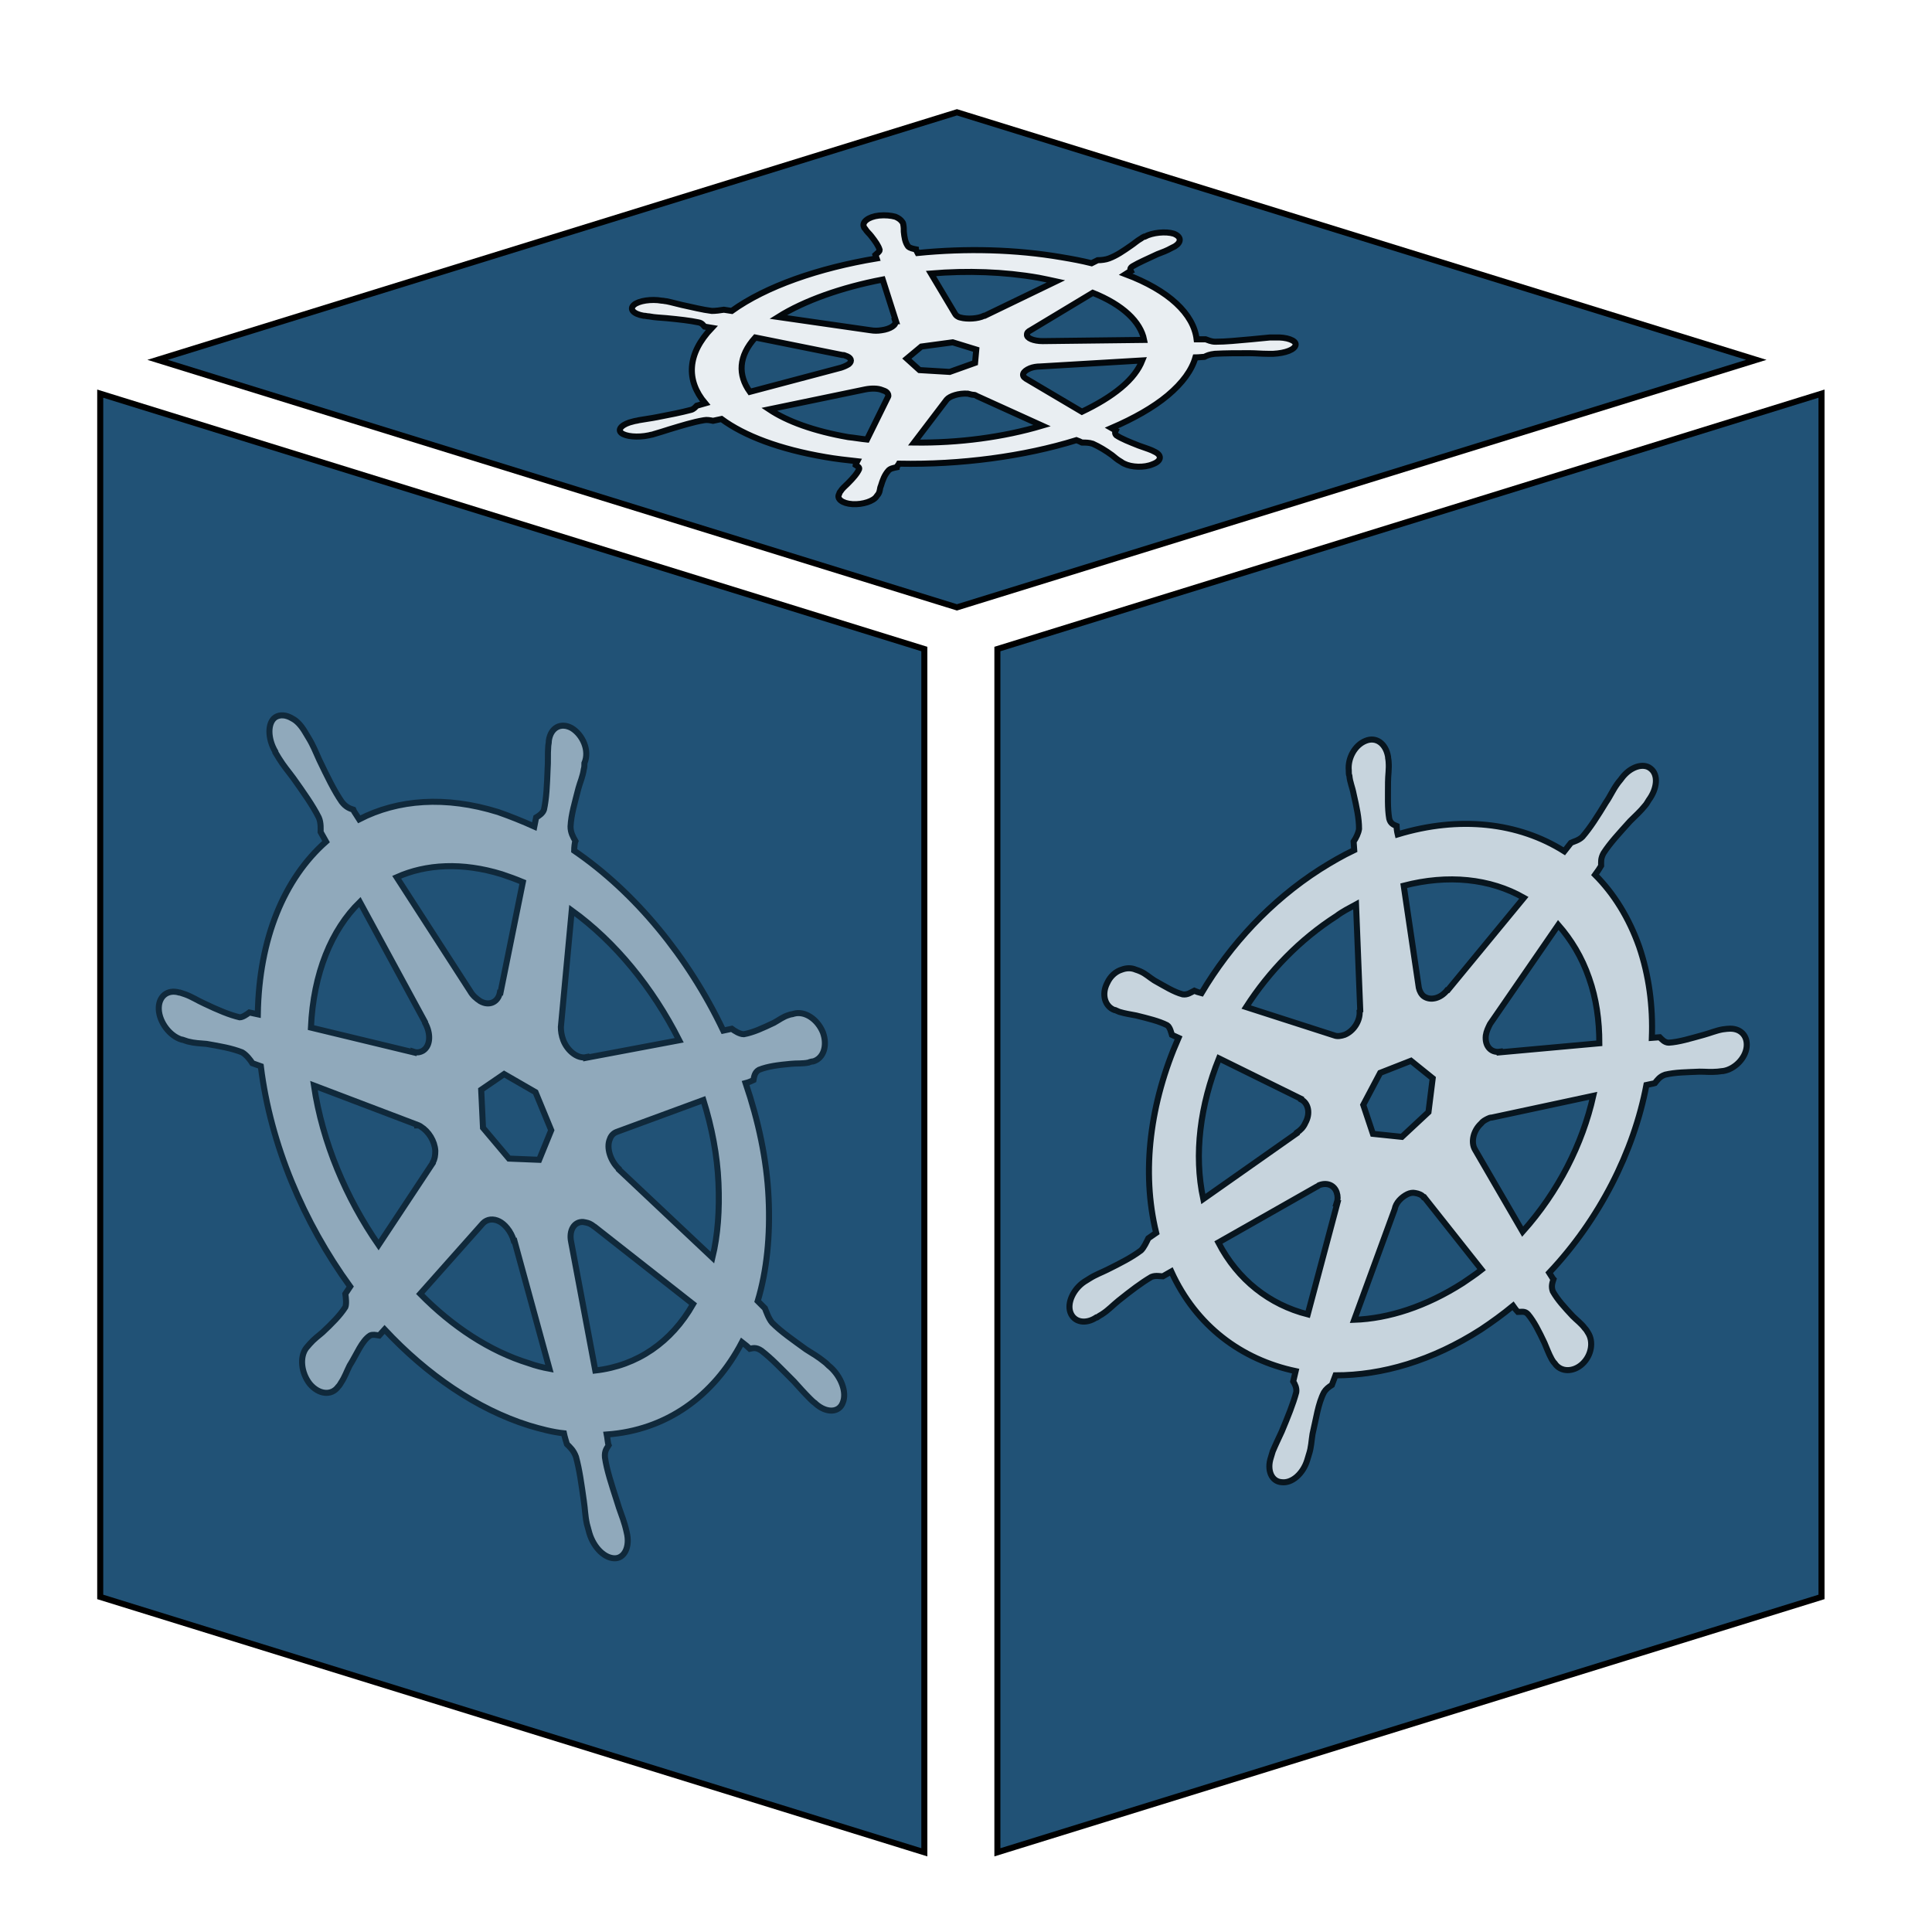<svg width="320" height="320" xmlns="http://www.w3.org/2000/svg">
 <style type="text/css">.st0{fill:#FFE57F;}
	.st1{fill:#A7E0F8;}
	.st2{fill:#EAF7FD;}
	.st3{fill:#FDFEFE;}
	.st4{fill:#FFFFFF;}
	.st5{fill:#FFE1F1;}
	.st6{fill:#6B6851;}
	.st7{fill:#776F00;}
	.st8{fill:#0F6FFF;}
	.st9{fill:url(#Path_6_);}
	.st10{filter:url(#Adobe_OpacityMaskFilter);}
	.st11{fill-rule:evenodd;clip-rule:evenodd;fill:#FFFFFF;}
	.st12{mask:url(#mask-11_1_);fill:url(#SVGID_3_);stroke:#000000;stroke-width:0.553;stroke-linecap:round;stroke-linejoin:round;}
	.st13{filter:url(#Adobe_OpacityMaskFilter_1_);}
	.st14{mask:url(#mask-13_1_);fill:url(#SVGID_4_);stroke:#000000;stroke-width:0.553;stroke-linecap:round;stroke-linejoin:round;}
	.st15{filter:url(#Adobe_OpacityMaskFilter_2_);}
	.st16{mask:url(#mask-15_1_);fill:url(#SVGID_5_);stroke:#000000;stroke-width:0.553;stroke-linecap:round;stroke-linejoin:round;}
	.st17{fill:#3D322E;}
	.st18{fill:#FFCFB8;}
	.st19{fill:#8A2C00;}
	.st20{fill:#BDAFAD;}
	.st21{fill:#CE83B6;}
	.st22{fill:#CE83F6;}
	.st23{fill:#E6E1E0;}
	.st24{fill:#BDB9AD;}
	.st25{fill:#8583F6;}
	.st26{fill:#BD97AD;}
	.st27{fill:#E0B80E;}
	.st28{fill:#A5FFAF;}
	.st29{fill:#FFD925;}
	.st30{fill:#FFFC43;}
	.st31{fill:#9FDDC8;}
	.st32{fill:#215276;}
	.st33{opacity:0.5;fill:#E0B80E;}
	.st34{fill:#FFF8F4;}
	.st35{fill:none;stroke:#FFB71C;stroke-width:2;stroke-miterlimit:10;}
	.st36{fill:#FFB71C;}
	.st37{fill:#FFB7B6;}
	.st38{fill:#F4CC22;}
	.st39{fill:none;stroke:#FFE57F;stroke-miterlimit:10;}
	.st40{fill:none;stroke:#FFE57F;stroke-width:4;stroke-miterlimit:10;}
	.st41{fill-rule:evenodd;clip-rule:evenodd;fill:#804998;}
	.st42{opacity:0.2;}
	.st43{filter:url(#Adobe_OpacityMaskFilter_3_);}
	.st44{mask:url(#mask-11_2_);fill:#215276;}
	.st45{filter:url(#Adobe_OpacityMaskFilter_4_);}
	.st46{mask:url(#mask-13_2_);fill:#215276;}
	.st47{filter:url(#Adobe_OpacityMaskFilter_5_);}
	.st48{mask:url(#mask-15_2_);fill:#215276;}
	.st49{fill:#2884B2;}
	.st50{fill:#7FBAA5;}
	.st51{fill:#B9EFDB;}
	.st52{fill:#FFB397;}
	.st53{fill:#FF8C89;}
	.st54{fill-rule:evenodd;clip-rule:evenodd;fill:#2884B2;}
	.st55{fill-rule:evenodd;clip-rule:evenodd;fill:#215276;}
	.st56{fill-rule:evenodd;clip-rule:evenodd;fill:#3D322E;}
	.st57{fill:none;stroke:#3D322E;stroke-linecap:round;stroke-linejoin:round;stroke-miterlimit:10;}
	.st58{fill:none;stroke:#3D322E;stroke-miterlimit:10;}
	.st59{fill:none;stroke:#3D322E;stroke-width:3;stroke-linecap:round;stroke-linejoin:round;stroke-miterlimit:10;}
	.st60{fill:none;stroke:#FFE57F;stroke-linecap:round;stroke-miterlimit:10;}
	.st61{fill:none;stroke:#FFFFFF;stroke-linecap:round;stroke-miterlimit:10;}
	.st62{filter:url(#Adobe_OpacityMaskFilter_6_);}
	.st63{mask:url(#mask-11_4_);fill:#215276;}
	.st64{filter:url(#Adobe_OpacityMaskFilter_7_);}
	.st65{mask:url(#mask-13_4_);fill:#215276;}
	.st66{filter:url(#Adobe_OpacityMaskFilter_8_);}
	.st67{mask:url(#mask-15_4_);fill:#215276;}
	.st68{fill:#EFB7A8;}
	.st69{filter:url(#Adobe_OpacityMaskFilter_9_);}
	.st70{mask:url(#mask-11_3_);fill:#3D322E;}
	.st71{filter:url(#Adobe_OpacityMaskFilter_10_);}
	.st72{mask:url(#mask-13_3_);fill:#3D322E;}
	.st73{filter:url(#Adobe_OpacityMaskFilter_11_);}
	.st74{mask:url(#mask-15_3_);fill:#3D322E;}
	.st75{fill-rule:evenodd;clip-rule:evenodd;fill:#6B6851;}
	.st76{opacity:0.5;fill:#FFD925;}
	.st77{fill:none;stroke:#FFD925;stroke-miterlimit:10;}
	.st78{fill:none;stroke:#E0B80E;stroke-miterlimit:10;}
	.st79{fill:none;stroke:#3D322E;stroke-width:3;stroke-miterlimit:10;}
	.st80{fill:none;stroke:#FFB397;stroke-miterlimit:10;}
	.st81{fill:none;stroke:#EFB7A8;stroke-miterlimit:10;stroke-dasharray:6;}
	.st82{fill:none;stroke:#2884B2;stroke-miterlimit:10;}
	.st83{fill:none;stroke:#2884B2;stroke-miterlimit:10;stroke-dasharray:6.159,6.159;}
	.st84{fill:none;stroke:#FFFFFF;stroke-miterlimit:10;stroke-dasharray:5.989,5.989;}
	.st85{fill:none;stroke:#FFFFFF;stroke-width:3;stroke-linecap:round;stroke-linejoin:round;stroke-miterlimit:10;}
	.st86{fill:none;stroke:#FFFFFF;stroke-width:3;stroke-miterlimit:10;}
	.st87{fill:none;stroke:#FFFFFF;stroke-miterlimit:10;}
	.st88{fill:none;stroke:#FFCFB8;stroke-miterlimit:10;}
	.st89{fill:none;stroke:#E0B80E;stroke-miterlimit:10;stroke-dasharray:6;}
	.st90{fill:none;stroke:#FFE57F;stroke-miterlimit:10;stroke-dasharray:6;}
	.st91{fill:#9E9E9E;}
	.st92{fill:#A179DC;}
	.st93{fill:#280068;}
	.st94{fill:#390091;}
	.st95{fill:#CECECE;}
	.st96{fill:#0277BD;}
	.st97{fill:#FFC107;}
	.st98{fill:#B2B2B2;}
	.st99{fill:#0074BD;}
	.st100{fill:#EA2D2E;}
	.st101{fill:#007ACC;}
	.st102{opacity:0.986;fill:#CECECE;fill-opacity:0;enable-background:new    ;}
	.st103{opacity:0.986;fill:#FFFFFF;fill-opacity:0.922;enable-background:new    ;}
	.st104{fill:#8F8F8F;}
	.st105{fill:#D4B830;}
	.st106{opacity:0.986;fill:#EBEBEB;fill-opacity:0;enable-background:new    ;}
	.st107{opacity:0.986;fill:#EBEBEB;fill-opacity:0.922;enable-background:new    ;}
	.st108{fill:#FDD83C;}
	.st109{fill:none;stroke:#215276;stroke-width:4;stroke-miterlimit:10;}
	.st110{fill:none;stroke:#FFCFB8;stroke-width:9;stroke-miterlimit:10;}
	.st111{fill:#215276;stroke:#FFCFB8;stroke-width:4;stroke-miterlimit:10;}
	.st112{fill:#FFCFB8;stroke:#215276;stroke-width:4;stroke-miterlimit:10;}
	.st113{opacity:0;}
	.st114{fill:none;stroke:#215276;stroke-miterlimit:10;}
	.st115{opacity:0.69;fill:#FFFFFF;}
	.st116{opacity:0.9;fill:#FFFFFF;}
	.st117{opacity:0.8;fill:#FFFFFF;}
	.st118{opacity:0.5;}
	.st119{fill:#FFFFFF;fill-opacity:0;stroke:#000000;stroke-width:0.25;}
	.st120{opacity:0.75;}
	.st121{opacity:0.9;}</style>

 <g>
  <title>background</title>
  <rect fill="none" id="canvas_background" height="322" width="322" y="-1" x="-1"/>
 </g>
 <g>
  <title>Layer 1</title>
  <g id="Layer_1"/>
  <g id="Layer_2"/>
  <g stroke="null" id="Layer_3">
   <g stroke="null" id="svg_1">
    <g stroke="null" id="svg_2">
     <g stroke="null" id="svg_3">
      <path stroke="null" d="m429.5,253.6c9,0 16.4,-0.7 22.3,-2.1s11.7,-3.9 17.5,-7.6l0,0l0,-30.6c-5.9,3.9 -11.7,6.8 -17.6,8.6s-12.2,2.8 -19.1,2.8c-18.6,0 -27.9,-12.8 -27.9,-38.4c0,-26.4 9.3,-39.6 27.9,-39.6c4.8,0 9.7,0.7 14.5,2.2s10.1,3.3 15.7,5.6l0,0l10.5,-27.7c-12,-5.9 -25.6,-8.9 -40.8,-8.9c-20.7,0 -36.6,5.9 -47.7,17.6s-16.6,28.8 -16.6,51c0.2,44.8 20.6,67.1 61.3,67.1zm112.7,0c16.6,0 29,-6.4 37.1,-19.3l0,0l1.5,0l6.9,17l27.4,0l0,-182.3l-35.9,0l0,42c0,7.7 0.9,16.4 2.7,26.1l0,0l-1.2,0c-8.7,-12.8 -21.2,-19.2 -37.7,-19.2c-15.7,0 -28,6 -37,18s-13.4,28.7 -13.4,50.2c0,21.2 4.4,37.7 13.2,49.7s21,17.8 36.4,17.8zm12.6,-28.4c-8.3,0 -14.6,-3.2 -19.1,-9.7s-6.7,-16.1 -6.7,-29s2.2,-22.7 6.6,-29.5s10.6,-10.1 18.6,-10.1c9.8,0 16.8,3 21.2,9.1s6.5,16.2 6.5,30.2l0,0l0,3.9c-0.4,12.7 -2.7,21.8 -7,27.1s-11,8 -20.1,8zm134.5,26.1l0,-40.8l15.4,-12.3l37.7,53.1l41.2,0l-55.2,-74.2l52,-56.8l-40.3,0l-36.7,39.8l-15.5,19.9l-0.5,0l1.9,-29.8l0,-81.2l-35.7,0l0,182.3l35.7,0zm163.1,2.3c16.6,0 29.9,-4.2 39.8,-12.7s14.8,-19.7 14.8,-33.9c0,-10.5 -3,-19.4 -9.1,-26.7s-16.6,-14.1 -31.6,-20.3c12.3,-5.7 21.3,-11.9 26.8,-18.6s8.3,-14.5 8.3,-23.2c0,-12.7 -4.4,-22.7 -13.3,-30.1s-20.7,-11.1 -35.2,-11.1c-9.1,0 -17.4,1.7 -24.9,5s-13.3,8.1 -17.4,14.4s-6.2,13.4 -6.2,21.6c0,9.2 2.6,17.1 7.7,23.7s14,12.9 26.6,18.8c-13.6,5.5 -23.6,12.1 -30.1,19.8s-9.7,16.7 -9.7,27c0,15.1 4.6,26.6 13.8,34.5s22.4,11.8 39.7,11.8zm1.4,-97.8c-10.9,-4.5 -18.7,-8.5 -23.4,-11.9s-8.2,-7.2 -10.7,-11.4s-3.7,-9 -3.7,-14.5c0,-9.5 3.3,-16.9 10,-22.3s15.5,-8.1 26.5,-8.1c11.4,0 20.4,2.7 27,8.2s9.9,12.9 9.9,22.3c0,8.4 -2.8,15.5 -8.3,21.4s-14.5,11.4 -27.3,16.3zm-1.4,87.3c-13.1,0 -23.3,-3 -30.6,-8.9s-11,-14.3 -11,-25.1c0,-10.2 3,-18.6 9,-25.3s16.2,-12.9 30.6,-18.4c17.5,6.6 29.3,13 35.4,19s9.2,13.9 9.2,23.6c0,10.8 -3.9,19.3 -11.7,25.6s-18.1,9.5 -30.9,9.5zm120.7,10.5c15.9,0 28.2,-3.1 36.9,-9.2s13,-14.9 13,-26.3c0,-5.7 -1.3,-10.7 -3.9,-14.9s-6.5,-8 -11.8,-11.3s-13.6,-7.1 -25.1,-11.2c-13.8,-4.9 -23,-9.4 -27.7,-13.4s-7.1,-9.3 -7.1,-15.9c0,-6.1 3,-10.9 9.1,-14.3s14.3,-5.2 24.7,-5.2c10.7,0 22.3,2.6 34.8,7.7l0,0l4.3,-10.5c-12.3,-5.2 -25.4,-7.7 -39.1,-7.7c-14.4,0 -25.6,2.8 -33.6,8.3s-12,13.1 -12,22.6c0,6 1.3,11.1 3.9,15.3s6.5,7.9 11.7,11.2s14.1,7.3 26.8,11.9c11.9,4.2 20.4,8.5 25.6,12.9s7.8,9.8 7.8,16.2c0,7 -3.3,12.5 -9.8,16.7s-16.1,6.3 -28.7,6.3c-14.2,0 -27.7,-3.2 -40.5,-9.6l0,0l0,12.5c10.1,5.3 23.6,7.9 40.7,7.9z" class="st4" id="path-1_1_"/>
     </g>
     <g stroke="null" id="svg_4">
      <path stroke="null" id="svg_5" d="m429.5,253.6c9,0 16.4,-0.7 22.3,-2.1s11.7,-3.9 17.5,-7.6l0,0l0,-30.6c-5.9,3.9 -11.7,6.8 -17.6,8.6s-12.2,2.8 -19.1,2.8c-18.6,0 -27.9,-12.8 -27.9,-38.4c0,-26.4 9.3,-39.6 27.9,-39.6c4.8,0 9.7,0.7 14.5,2.2s10.1,3.3 15.7,5.6l0,0l10.5,-27.7c-12,-5.9 -25.6,-8.9 -40.8,-8.9c-20.7,0 -36.6,5.9 -47.7,17.6s-16.6,28.8 -16.6,51c0.2,44.8 20.6,67.1 61.3,67.1zm112.7,0c16.6,0 29,-6.4 37.1,-19.3l0,0l1.5,0l6.9,17l27.4,0l0,-182.3l-35.9,0l0,42c0,7.7 0.9,16.4 2.7,26.1l0,0l-1.2,0c-8.7,-12.8 -21.2,-19.2 -37.7,-19.2c-15.7,0 -28,6 -37,18s-13.4,28.7 -13.4,50.2c0,21.2 4.4,37.7 13.2,49.7s21,17.8 36.4,17.8zm12.6,-28.4c-8.3,0 -14.6,-3.2 -19.1,-9.7s-6.7,-16.1 -6.7,-29s2.2,-22.7 6.6,-29.5s10.6,-10.1 18.6,-10.1c9.8,0 16.8,3 21.2,9.1s6.5,16.2 6.5,30.2l0,0l0,3.9c-0.4,12.7 -2.7,21.8 -7,27.1s-11,8 -20.1,8zm134.5,26.1l0,-40.8l15.4,-12.3l37.7,53.1l41.2,0l-55.2,-74.2l52,-56.8l-40.3,0l-36.7,39.8l-15.5,19.9l-0.5,0l1.9,-29.8l0,-81.2l-35.7,0l0,182.3l35.7,0zm163.1,2.3c16.6,0 29.9,-4.2 39.8,-12.7s14.8,-19.7 14.8,-33.9c0,-10.5 -3,-19.4 -9.1,-26.7s-16.6,-14.1 -31.6,-20.3c12.3,-5.7 21.3,-11.9 26.8,-18.6s8.3,-14.5 8.3,-23.2c0,-12.7 -4.4,-22.7 -13.3,-30.1s-20.7,-11.1 -35.2,-11.1c-9.1,0 -17.4,1.7 -24.9,5s-13.3,8.1 -17.4,14.4s-6.2,13.4 -6.2,21.6c0,9.2 2.6,17.1 7.7,23.7s14,12.9 26.6,18.8c-13.6,5.5 -23.6,12.1 -30.1,19.8s-9.7,16.7 -9.7,27c0,15.1 4.6,26.6 13.8,34.5s22.4,11.8 39.7,11.8zm1.4,-97.8c-10.9,-4.5 -18.7,-8.5 -23.4,-11.9s-8.2,-7.2 -10.7,-11.4s-3.7,-9 -3.7,-14.5c0,-9.5 3.3,-16.9 10,-22.3s15.5,-8.1 26.5,-8.1c11.4,0 20.4,2.7 27,8.2s9.9,12.9 9.9,22.3c0,8.4 -2.8,15.5 -8.3,21.4s-14.5,11.4 -27.3,16.3zm-1.4,87.3c-13.1,0 -23.3,-3 -30.6,-8.9s-11,-14.3 -11,-25.1c0,-10.2 3,-18.6 9,-25.3s16.2,-12.9 30.6,-18.4c17.5,6.6 29.3,13 35.4,19s9.2,13.9 9.2,23.6c0,10.8 -3.9,19.3 -11.7,25.6s-18.1,9.5 -30.9,9.5zm120.7,10.5c15.9,0 28.2,-3.1 36.9,-9.2s13,-14.9 13,-26.3c0,-5.7 -1.3,-10.7 -3.9,-14.9s-6.5,-8 -11.8,-11.3s-13.6,-7.1 -25.1,-11.2c-13.8,-4.9 -23,-9.4 -27.7,-13.4s-7.1,-9.3 -7.1,-15.9c0,-6.1 3,-10.9 9.1,-14.3s14.3,-5.2 24.7,-5.2c10.7,0 22.3,2.6 34.8,7.7l0,0l4.3,-10.5c-12.3,-5.2 -25.4,-7.7 -39.1,-7.7c-14.4,0 -25.6,2.8 -33.6,8.3s-12,13.1 -12,22.6c0,6 1.3,11.1 3.9,15.3s6.5,7.9 11.7,11.2s14.1,7.3 26.8,11.9c11.9,4.2 20.4,8.5 25.6,12.9s7.8,9.8 7.8,16.2c0,7 -3.3,12.5 -9.8,16.7s-16.1,6.3 -28.7,6.3c-14.2,0 -27.7,-3.2 -40.5,-9.6l0,0l0,12.5c10.1,5.3 23.6,7.9 40.7,7.9z"/>
     </g>
    </g>
    <polygon stroke="null" id="svg_6" points="153.1,306.8 153.1,107.5 16.6,65.2 16.6,264.5 " class="st32"/>
    <polygon stroke="null" id="svg_7" points="165.2,306.8 301.7,264.5 301.7,65.2 165.2,107.5 " class="st32"/>
    <polygon stroke="null" id="svg_8" points="290.9,59.6 158.5,18.6 26.1,59.6 158.5,100.6 " class="st32"/>
    <g stroke="null" class="st118" id="path3059">
     <path stroke="null" d="m94.7,120.6c-1.8,-1 -3.5,-0.1 -3.8,2.1c0,0 0,0.1 0,0.1c0,0.3 -0.1,0.6 -0.1,0.9c-0.1,1.3 0,2.4 -0.1,3.7c-0.1,2.7 -0.2,4.9 -0.6,6.7c-0.2,0.6 -0.8,1 -1.3,1.3l-0.3,1.5c-2,-0.9 -4,-1.7 -6,-2.4c-8.7,-2.7 -16.6,-2.1 -23,1.2c-0.3,-0.5 -0.9,-1.3 -1,-1.6c-0.6,-0.2 -1.2,-0.4 -1.9,-1.3c-1.3,-1.9 -2.4,-4.2 -3.7,-6.9c-0.6,-1.3 -1,-2.4 -1.8,-3.7c-0.2,-0.3 -0.4,-0.7 -0.6,-1c-0.6,-1 -1.3,-1.8 -2.1,-2.2c-1,-0.6 -2,-0.7 -2.8,-0.2c-1.3,0.9 -1.3,3.5 0,5.7c0,0 0,0 0,0.1c0.2,0.3 0.4,0.7 0.6,1c0.8,1.3 1.6,2.2 2.4,3.3c1.7,2.4 3.2,4.5 4.2,6.5c0.4,0.9 0.3,2 0.3,2.4l0.9,1.6c-6.9,6.1 -11.1,16 -11.3,28.6l-1.4,-0.3c-0.4,0.3 -1.1,0.8 -1.6,0.8c-1.7,-0.4 -3.6,-1.2 -5.9,-2.3c-1.1,-0.5 -2,-1.1 -3.1,-1.5c-0.3,-0.1 -0.6,-0.2 -0.9,-0.3c0,0 0,0 0,0c0,0 0,0 -0.1,0c-2,-0.6 -3.5,0.7 -3.4,2.8c0.1,2.1 1.8,4.4 3.8,5c0,0 0,0 0,0c0,0 0,0 0.1,0c0.3,0.1 0.6,0.2 0.9,0.3c1.2,0.3 2,0.3 3.1,0.4c2.3,0.4 4.1,0.7 5.9,1.4c0.7,0.4 1.4,1.3 1.7,1.8l1.4,0.5c1.6,13 7.1,25.9 14.8,36.5l-0.8,1.2c0.1,0.7 0.2,1.7 0,2.2c-0.9,1.4 -2.2,2.7 -3.8,4.2c-0.7,0.6 -1.4,1.1 -2.1,1.9c-0.2,0.2 -0.4,0.5 -0.6,0.7c-1.1,1.5 -0.8,4.1 0.6,5.9c1.5,1.8 3.6,2 4.7,0.5c0,0 0,0 0,0c0,0 0,0 0,0c0.2,-0.2 0.4,-0.5 0.5,-0.7c0.6,-0.9 0.9,-1.8 1.4,-2.8c1.2,-1.9 2,-4.1 3.4,-5c0.4,-0.2 0.9,-0.1 1.5,0l0.9,-1c7,7.5 15.3,13.2 23.9,15.9c2,0.6 3.9,1.1 5.8,1.3c0.1,0.5 0.4,1.5 0.5,1.8c0.5,0.5 1.1,1 1.5,2.1c0.6,2.2 0.9,4.5 1.3,7.3c0.2,1.3 0.2,2.4 0.5,3.8c0.1,0.3 0.2,0.8 0.3,1.1c0.6,2.5 2.4,4.5 4.2,4.6c1.7,0.1 2.7,-1.9 2.1,-4.3c-0.1,-0.4 -0.2,-0.9 -0.3,-1.2c-0.4,-1.4 -0.9,-2.5 -1.3,-3.9c-0.9,-2.8 -1.7,-5.2 -2,-7.3c-0.1,-1.1 0.3,-1.5 0.6,-2c-0.1,-0.2 -0.2,-1.3 -0.3,-1.8c9.8,-0.7 17.7,-6.3 22.4,-15.3c0.4,0.3 1.1,0.9 1.3,1.1c0.5,-0.1 1,-0.3 1.9,0.3c1.7,1.3 3.3,3 5.4,5.1c0.9,1 1.7,1.9 2.7,2.9c0.2,0.2 0.5,0.5 0.8,0.7c0,0 0,0 0.1,0.1c0,0 0,0 0,0c1.8,1.6 3.9,1.5 4.5,-0.2c0.7,-1.7 -0.3,-4.3 -2.1,-5.9c-0.3,-0.2 -0.6,-0.6 -0.9,-0.8c-1.1,-0.9 -2,-1.4 -3.1,-2.1c-2.2,-1.6 -4.1,-2.9 -5.6,-4.4c-0.6,-0.7 -1,-1.9 -1.2,-2.4l-1.2,-1.2c1.5,-5 2.1,-10.8 1.8,-17.1c-0.3,-6.4 -1.7,-12.8 -3.8,-19c0.4,-0.1 1.1,-0.4 1.3,-0.5c0.1,-0.6 0.2,-1.3 0.9,-1.7c1.5,-0.6 3.2,-0.8 5.3,-1c1,-0.1 1.9,0 2.9,-0.2c0.2,-0.1 0.6,-0.2 0.8,-0.2c1.7,-0.5 2.4,-2.6 1.6,-4.8c-0.9,-2.2 -3,-3.6 -4.8,-3.1c-0.2,0.1 -0.6,0.1 -0.8,0.2c-1,0.3 -1.6,0.8 -2.5,1.3c-1.9,0.9 -3.4,1.6 -5,1.9c-0.7,0 -1.6,-0.6 -2,-0.9l-1.4,0.3c-5.8,-12.2 -14.6,-22.9 -24.7,-29.8c0,-0.5 0.1,-1.4 0.2,-1.6c-0.4,-0.7 -0.8,-1.4 -0.8,-2.4c0.1,-2 0.7,-3.9 1.3,-6.3c0.3,-1.1 0.7,-1.9 0.9,-3.2c0.1,-0.3 0.1,-0.7 0.1,-1c0.9,-2.1 -0.3,-4.7 -2.1,-5.8zm-8.1,25.5l-3.7,18.3l-0.1,0c-0.3,1.6 -1.8,2.3 -3.3,1.4c-0.6,-0.4 -1.2,-0.9 -1.6,-1.6l0,0l-12.2,-18.9c4.9,-2.2 10.9,-2.5 17.4,-0.5c1.2,0.4 2.3,0.8 3.5,1.3zm8.1,4.7c7.2,5.2 13.4,12.8 17.8,21.5l-15.4,2.9l0,-0.1c-1.4,0.3 -3.1,-1 -3.8,-2.8c-0.3,-0.8 -0.4,-1.5 -0.4,-2.2l0,0l1.8,-19.3zm-35.1,-1.4l10.8,19.9l0,0.1c1,1.8 0.9,3.8 -0.3,4.6c-0.5,0.3 -1,0.4 -1.6,0.2l0,0.1l-17,-4.1c0.4,-9 3.4,-16.2 8.1,-20.8zm56.9,32.8c1.4,4.5 2.3,9.1 2.5,13.7c0.2,4.5 -0.1,8.7 -1,12.4l-15.5,-14.6l0,-0.1c-1.4,-1.3 -2.1,-3.5 -1.5,-4.9c0.2,-0.6 0.6,-1 1.1,-1.2l0,0l14.4,-5.3zm-33,-4.3l5.2,3l2.6,6.3l-2,4.9l-5,-0.2l-4.3,-5.1l-0.3,-6.3l3.8,-2.6zm14.4,24.9c0.2,0.1 0.4,0.3 0.6,0.4l0,0l16.3,12.8c-3.6,6.3 -9.2,10.2 -16.2,11l-4,-21.3l0,0c-0.4,-1.9 0.5,-3.4 2,-3.3c0.6,0.1 1,0.2 1.3,0.4zm-28.2,-16.2c1.3,0.8 2.3,2.4 2.4,4c0,0.8 -0.1,1.4 -0.4,1.9l0,0.1l-9,13.6c-5.4,-7.8 -9.3,-17 -10.7,-26.4l17.1,6.5l0,0.1c0.3,0 0.5,0.1 0.6,0.2zm13,15.7c0.4,0.2 0.9,0.6 1.3,1.1c0.5,0.6 0.9,1.4 1.1,2.1l0.1,0l5.8,21.2c-1.1,-0.2 -2.3,-0.5 -3.4,-0.9c-6.5,-2 -12.7,-6.1 -18,-11.5l10.4,-11.7l0,0c0.7,-0.7 1.7,-0.8 2.7,-0.3z" class="st4" id="Shape_9_"/>
     <path stroke="null" id="svg_9" d="m94.7,120.6c-1.8,-1 -3.5,-0.1 -3.8,2.1c0,0 0,0.1 0,0.1c0,0.3 -0.1,0.6 -0.1,0.9c-0.1,1.3 0,2.4 -0.1,3.7c-0.1,2.7 -0.2,4.9 -0.6,6.7c-0.2,0.6 -0.8,1 -1.3,1.3l-0.3,1.5c-2,-0.9 -4,-1.7 -6,-2.4c-8.7,-2.7 -16.6,-2.1 -23,1.2c-0.3,-0.5 -0.9,-1.3 -1,-1.6c-0.6,-0.2 -1.2,-0.4 -1.9,-1.3c-1.3,-1.9 -2.4,-4.2 -3.7,-6.9c-0.6,-1.3 -1,-2.4 -1.8,-3.7c-0.2,-0.3 -0.4,-0.7 -0.6,-1c-0.6,-1 -1.3,-1.8 -2.1,-2.2c-1,-0.6 -2,-0.7 -2.8,-0.2c-1.3,0.9 -1.3,3.5 0,5.7c0,0 0,0 0,0.1c0.2,0.3 0.4,0.7 0.6,1c0.8,1.3 1.6,2.2 2.4,3.3c1.7,2.4 3.2,4.5 4.2,6.5c0.4,0.9 0.3,2 0.3,2.4l0.9,1.6c-6.9,6.1 -11.1,16 -11.3,28.6l-1.4,-0.3c-0.4,0.3 -1.1,0.8 -1.6,0.8c-1.7,-0.4 -3.6,-1.2 -5.9,-2.3c-1.1,-0.5 -2,-1.1 -3.1,-1.5c-0.3,-0.1 -0.6,-0.2 -0.9,-0.3c0,0 0,0 0,0c0,0 0,0 -0.1,0c-2,-0.6 -3.5,0.7 -3.4,2.8c0.1,2.1 1.8,4.4 3.8,5c0,0 0,0 0,0c0,0 0,0 0.1,0c0.3,0.1 0.6,0.2 0.9,0.3c1.2,0.3 2,0.3 3.1,0.4c2.3,0.4 4.1,0.7 5.9,1.4c0.7,0.4 1.4,1.3 1.7,1.8l1.4,0.5c1.6,13 7.1,25.9 14.8,36.5l-0.8,1.2c0.1,0.7 0.2,1.7 0,2.2c-0.9,1.4 -2.2,2.7 -3.8,4.2c-0.7,0.6 -1.4,1.1 -2.1,1.9c-0.2,0.2 -0.4,0.5 -0.6,0.7c-1.1,1.5 -0.8,4.1 0.6,5.9c1.5,1.8 3.6,2 4.7,0.5c0,0 0,0 0,0c0,0 0,0 0,0c0.2,-0.2 0.4,-0.5 0.5,-0.7c0.6,-0.9 0.9,-1.8 1.4,-2.8c1.2,-1.9 2,-4.1 3.4,-5c0.4,-0.2 0.9,-0.1 1.5,0l0.9,-1c7,7.5 15.3,13.2 23.9,15.9c2,0.6 3.9,1.1 5.8,1.3c0.1,0.5 0.4,1.5 0.5,1.8c0.5,0.5 1.1,1 1.5,2.1c0.6,2.2 0.9,4.5 1.3,7.3c0.2,1.3 0.2,2.4 0.5,3.8c0.1,0.3 0.2,0.8 0.3,1.1c0.6,2.5 2.4,4.5 4.2,4.6c1.7,0.1 2.7,-1.9 2.1,-4.3c-0.1,-0.4 -0.2,-0.9 -0.3,-1.2c-0.4,-1.4 -0.9,-2.5 -1.3,-3.9c-0.9,-2.8 -1.7,-5.2 -2,-7.3c-0.1,-1.1 0.3,-1.5 0.6,-2c-0.1,-0.2 -0.2,-1.3 -0.3,-1.8c9.8,-0.7 17.7,-6.3 22.4,-15.3c0.4,0.3 1.1,0.9 1.3,1.1c0.5,-0.1 1,-0.3 1.9,0.3c1.7,1.3 3.3,3 5.4,5.1c0.9,1 1.7,1.9 2.7,2.9c0.2,0.2 0.5,0.5 0.8,0.7c0,0 0,0 0.1,0.1c0,0 0,0 0,0c1.8,1.6 3.9,1.5 4.5,-0.2c0.7,-1.7 -0.3,-4.3 -2.1,-5.9c-0.3,-0.2 -0.6,-0.6 -0.9,-0.8c-1.1,-0.9 -2,-1.4 -3.1,-2.1c-2.2,-1.6 -4.1,-2.9 -5.6,-4.4c-0.6,-0.7 -1,-1.9 -1.2,-2.4l-1.2,-1.2c1.5,-5 2.1,-10.8 1.8,-17.1c-0.3,-6.4 -1.7,-12.8 -3.8,-19c0.4,-0.1 1.1,-0.4 1.3,-0.5c0.1,-0.6 0.2,-1.3 0.9,-1.7c1.5,-0.6 3.2,-0.8 5.3,-1c1,-0.1 1.9,0 2.9,-0.2c0.2,-0.1 0.6,-0.2 0.8,-0.2c1.7,-0.5 2.4,-2.6 1.6,-4.8c-0.9,-2.2 -3,-3.6 -4.8,-3.1c-0.2,0.1 -0.6,0.1 -0.8,0.2c-1,0.3 -1.6,0.8 -2.5,1.3c-1.9,0.9 -3.4,1.6 -5,1.9c-0.7,0 -1.6,-0.6 -2,-0.9l-1.4,0.3c-5.8,-12.2 -14.6,-22.9 -24.7,-29.8c0,-0.5 0.1,-1.4 0.2,-1.6c-0.4,-0.7 -0.8,-1.4 -0.8,-2.4c0.1,-2 0.7,-3.9 1.3,-6.3c0.3,-1.1 0.7,-1.9 0.9,-3.2c0.1,-0.3 0.1,-0.7 0.1,-1c0.9,-2.1 -0.3,-4.7 -2.1,-5.8zm-8.1,25.5l-3.7,18.3l-0.1,0c-0.3,1.6 -1.8,2.3 -3.3,1.4c-0.6,-0.4 -1.2,-0.9 -1.6,-1.6l0,0l-12.2,-18.9c4.9,-2.2 10.9,-2.5 17.4,-0.5c1.2,0.4 2.3,0.8 3.5,1.3zm8.1,4.7c7.2,5.2 13.4,12.8 17.8,21.5l-15.4,2.9l0,-0.1c-1.4,0.3 -3.1,-1 -3.8,-2.8c-0.3,-0.8 -0.4,-1.5 -0.4,-2.2l0,0l1.8,-19.3zm-35.1,-1.4l10.8,19.9l0,0.1c1,1.8 0.9,3.8 -0.3,4.6c-0.5,0.3 -1,0.4 -1.6,0.2l0,0.1l-17,-4.1c0.4,-9 3.4,-16.2 8.1,-20.8zm56.9,32.8c1.4,4.5 2.3,9.1 2.5,13.7c0.2,4.5 -0.1,8.7 -1,12.4l-15.5,-14.6l0,-0.1c-1.4,-1.3 -2.1,-3.5 -1.5,-4.9c0.2,-0.6 0.6,-1 1.1,-1.2l0,0l14.4,-5.3zm-33,-4.3l5.2,3l2.6,6.3l-2,4.9l-5,-0.2l-4.3,-5.1l-0.3,-6.3l3.8,-2.6zm14.4,24.9c0.2,0.1 0.4,0.3 0.6,0.4l0,0l16.3,12.8c-3.6,6.3 -9.2,10.2 -16.2,11l-4,-21.3l0,0c-0.4,-1.9 0.5,-3.4 2,-3.3c0.6,0.1 1,0.2 1.3,0.4zm-28.2,-16.2c1.3,0.8 2.3,2.4 2.4,4c0,0.8 -0.1,1.4 -0.4,1.9l0,0.1l-9,13.6c-5.4,-7.8 -9.3,-17 -10.7,-26.4l17.1,6.5l0,0.1c0.3,0 0.5,0.1 0.6,0.2zm13,15.7c0.4,0.2 0.9,0.6 1.3,1.1c0.5,0.6 0.9,1.4 1.1,2.1l0.1,0l5.8,21.2c-1.1,-0.2 -2.3,-0.5 -3.4,-0.9c-6.5,-2 -12.7,-6.1 -18,-11.5l10.4,-11.7l0,0c0.7,-0.7 1.7,-0.8 2.7,-0.3z" class="st119"/>
    </g>
    <g stroke="null" id="svg_10" class="st120">
     <path stroke="null" id="svg_11" d="m226.2,122.7c-1.8,0.7 -3,2.9 -2.8,4.9c0,0 0,0.1 0,0.1c0,0.3 0,0.6 0.1,0.8c0.1,1.1 0.5,1.9 0.7,3c0.5,2.2 0.9,4 0.9,5.8c-0.1,0.7 -0.5,1.5 -0.9,2.1l0.1,1.4c-1.9,0.9 -3.8,2 -5.7,3.2c-8.1,5.2 -14.8,12.4 -19.6,20.5c-0.4,-0.1 -1,-0.3 -1.2,-0.4c-0.6,0.3 -1.1,0.7 -1.9,0.6c-1.5,-0.4 -2.9,-1.3 -4.7,-2.3c-0.8,-0.5 -1.4,-1.1 -2.3,-1.5c-0.2,-0.1 -0.5,-0.2 -0.8,-0.3c-0.7,-0.3 -1.5,-0.3 -2.3,0c-1,0.3 -1.9,1.1 -2.4,2.2c-1,1.9 -0.4,3.9 1.2,4.5c0,0 0,0 0.1,0c0.2,0.1 0.5,0.2 0.7,0.3c1,0.3 1.8,0.4 2.8,0.6c2,0.5 3.7,0.9 5.1,1.6c0.5,0.3 0.7,1.3 0.8,1.6l1.1,0.5c-4.7,10.7 -6.2,22.1 -3.7,32.3l-1.3,0.9c-0.3,0.6 -0.7,1.5 -1.2,2c-1.6,1.2 -3.4,2.1 -5.6,3.2c-1,0.5 -1.9,0.8 -3,1.5c-0.2,0.1 -0.6,0.4 -0.8,0.5c0,0 0,0 0,0c0,0 0,0 0,0c-1.8,1.2 -2.9,3.5 -2.3,5.1c0.6,1.6 2.5,2 4.3,0.8c0,0 0,0 0,0c0,0 0,0 0.1,0c0.3,-0.2 0.6,-0.4 0.8,-0.5c1.1,-0.7 1.8,-1.5 2.8,-2.3c2,-1.6 3.7,-2.9 5.4,-3.9c0.7,-0.3 1.5,-0.1 1.9,-0.1l1.4,-0.8c4.1,9 11.6,14.6 20.6,16.5l-0.4,1.7c0.3,0.5 0.6,1.1 0.5,1.8c-0.5,1.9 -1.4,4.1 -2.4,6.5c-0.5,1.1 -1,2.1 -1.5,3.3c-0.1,0.3 -0.2,0.7 -0.3,1c-0.7,2.1 0.1,4 1.8,4.1c1.7,0.2 3.5,-1.4 4.2,-3.6c0,0 0,0 0,0c0,0 0,0 0,0c0.1,-0.3 0.2,-0.7 0.3,-1c0.4,-1.2 0.4,-2.2 0.6,-3.4c0.6,-2.5 0.9,-5 1.9,-6.9c0.3,-0.5 0.8,-0.9 1.3,-1.2l0.6,-1.6c7.7,0 16,-2.4 24.1,-7.6c1.8,-1.2 3.6,-2.5 5.3,-3.9c0.2,0.3 0.7,0.9 0.8,1c0.6,0 1.2,-0.2 1.7,0.4c1,1.2 1.8,2.8 2.7,4.7c0.4,0.9 0.7,1.8 1.2,2.7c0.1,0.2 0.3,0.5 0.5,0.7c1,1.5 3.1,1.5 4.6,0.1c1.5,-1.4 1.9,-3.7 0.9,-5.2c-0.1,-0.2 -0.3,-0.5 -0.5,-0.7c-0.6,-0.8 -1.3,-1.3 -2,-2c-1.4,-1.5 -2.5,-2.7 -3.3,-4.1c-0.3,-0.8 -0.1,-1.4 0.1,-2c-0.1,-0.1 -0.5,-0.8 -0.7,-1.1c8.3,-8.8 14,-20 16.1,-31.1c0.4,-0.1 1.1,-0.2 1.4,-0.3c0.4,-0.5 0.8,-1.1 1.7,-1.4c1.7,-0.4 3.5,-0.4 5.7,-0.5c1,0 1.8,0.1 3,0c0.2,0 0.6,-0.1 0.8,-0.1c0,0 0,0 0.1,0c0,0 0,0 0,0c1.9,-0.3 3.7,-2.1 3.9,-4c0.2,-1.9 -1.1,-3.2 -3.1,-3c-0.3,0 -0.7,0.1 -0.9,0.1c-1.1,0.2 -2,0.6 -3.1,0.9c-2.2,0.6 -4.1,1.2 -5.8,1.3c-0.7,0 -1.2,-0.6 -1.5,-0.9l-1.3,0.1c0.2,-5.3 -0.5,-10.4 -2.1,-15.1c-1.7,-4.8 -4.2,-8.8 -7.3,-11.9c0.3,-0.4 0.9,-1.3 1,-1.5c0,-0.6 -0.1,-1.2 0.4,-2.1c1.1,-1.7 2.6,-3.3 4.4,-5.3c0.9,-0.9 1.7,-1.6 2.5,-2.6c0.2,-0.2 0.4,-0.6 0.6,-0.9c1.4,-1.9 1.6,-4.2 0.3,-5.2c-1.2,-1 -3.4,-0.3 -4.8,1.6c-0.2,0.3 -0.5,0.6 -0.7,0.9c-0.8,1.1 -1.2,2.1 -1.9,3.1c-1.4,2.3 -2.6,4.2 -3.9,5.7c-0.6,0.6 -1.5,0.8 -1.9,1l-1.1,1.4c-7.6,-4.8 -17.4,-5.9 -27.6,-2.8c-0.1,-0.4 -0.2,-1.2 -0.2,-1.4c-0.5,-0.2 -1,-0.4 -1.2,-1.2c-0.3,-1.7 -0.2,-3.7 -0.2,-6.1c0,-1.1 0.2,-2.1 0.1,-3.3c0,-0.3 -0.1,-0.6 -0.1,-0.9c-0.4,-2.2 -2,-3.3 -3.7,-2.6zm-1.6,27.1l0.7,17.6l-0.1,0.1c0.1,1.6 -1,3.3 -2.5,3.9c-0.6,0.2 -1.2,0.3 -1.7,0.1l0,0l-14.6,-4.7c3.8,-5.9 8.9,-11.2 15,-15.1c0.9,-0.7 2.1,-1.3 3.2,-1.9zm7.9,-3.1c7.3,-1.9 14.3,-1.2 19.9,2l-12.6,15.3l-0.1,0c-1.1,1.4 -2.8,1.8 -3.9,1c-0.4,-0.3 -0.7,-0.9 -0.8,-1.4l0,0l-2.5,-16.9zm-30.6,28.6l13.6,6.7l0,0.1c1.2,0.6 1.6,2.3 0.7,3.9c-0.3,0.7 -0.8,1.2 -1.4,1.6l0,0.1l-15.5,10.9c-1.6,-7.4 -0.5,-15.6 2.6,-23.3zm56.2,-22.1c2.1,2.4 3.9,5.3 5.1,8.8c1.2,3.4 1.7,7 1.7,10.8l-16.5,1.5l0,-0.1c-1.5,0.2 -2.5,-1 -2.3,-2.7c0.1,-0.7 0.4,-1.3 0.7,-1.9l0,0l11.3,-16.4zm-29.5,24.5l5.1,-2l3.6,2.9l-0.7,5.6l-4.4,4.1l-4.8,-0.5l-1.6,-4.8l2.8,-5.3zm17.8,7.6c0.2,-0.1 0.4,-0.2 0.7,-0.2l0,0l16.8,-3.6c-1.8,8 -5.8,15.9 -11.7,22.5l-7.9,-13.6l0,0c-0.7,-1.2 -0.3,-3.1 1,-4.3c0.3,-0.4 0.7,-0.6 1.1,-0.8zm-27.9,11c1.3,-0.5 2.5,0 2.9,1.2c0.2,0.6 0.2,1.2 0,1.8l0.1,0l-4.9,18.4c-6.3,-1.6 -11.6,-5.7 -14.8,-11.9l16.2,-9.2l0,0c0.2,-0.1 0.4,-0.2 0.5,-0.3zm14.6,1.5c0.4,-0.2 0.9,-0.3 1.3,-0.2c0.6,0.1 1.1,0.3 1.4,0.7l0.1,0l9.5,12c-1,0.8 -2.1,1.5 -3.1,2.2c-6.1,3.9 -12.3,5.9 -18,6.1l6.7,-18.3l0,0c0.2,-1.1 1.1,-2 2.1,-2.5z" class="st4"/>
     <path stroke="null" id="svg_12" d="m226.2,122.7c-1.8,0.7 -3,2.9 -2.8,4.9c0,0 0,0.1 0,0.1c0,0.3 0,0.6 0.1,0.8c0.1,1.1 0.5,1.9 0.7,3c0.5,2.2 0.9,4 0.9,5.8c-0.1,0.7 -0.5,1.5 -0.9,2.1l0.1,1.4c-1.9,0.9 -3.8,2 -5.7,3.2c-8.1,5.2 -14.8,12.4 -19.6,20.5c-0.4,-0.1 -1,-0.3 -1.2,-0.4c-0.6,0.3 -1.1,0.7 -1.9,0.6c-1.5,-0.4 -2.9,-1.3 -4.7,-2.3c-0.8,-0.5 -1.4,-1.1 -2.3,-1.5c-0.2,-0.1 -0.5,-0.2 -0.8,-0.3c-0.7,-0.3 -1.5,-0.3 -2.3,0c-1,0.3 -1.9,1.1 -2.4,2.2c-1,1.9 -0.4,3.9 1.2,4.5c0,0 0,0 0.1,0c0.2,0.1 0.5,0.2 0.7,0.3c1,0.3 1.8,0.4 2.8,0.6c2,0.5 3.7,0.9 5.1,1.6c0.5,0.3 0.7,1.3 0.8,1.6l1.1,0.5c-4.7,10.7 -6.2,22.1 -3.7,32.3l-1.3,0.9c-0.3,0.6 -0.7,1.5 -1.2,2c-1.6,1.2 -3.4,2.1 -5.6,3.2c-1,0.5 -1.9,0.8 -3,1.5c-0.2,0.1 -0.6,0.4 -0.8,0.5c0,0 0,0 0,0c0,0 0,0 0,0c-1.8,1.2 -2.9,3.5 -2.3,5.1c0.6,1.6 2.5,2 4.3,0.8c0,0 0,0 0,0c0,0 0,0 0.1,0c0.3,-0.2 0.6,-0.4 0.8,-0.5c1.1,-0.7 1.8,-1.5 2.8,-2.3c2,-1.6 3.7,-2.9 5.4,-3.9c0.7,-0.3 1.5,-0.1 1.9,-0.1l1.4,-0.8c4.1,9 11.6,14.6 20.6,16.5l-0.4,1.7c0.3,0.5 0.6,1.1 0.5,1.8c-0.5,1.9 -1.4,4.1 -2.4,6.5c-0.5,1.1 -1,2.1 -1.5,3.3c-0.1,0.3 -0.2,0.7 -0.3,1c-0.7,2.1 0.1,4 1.8,4.1c1.7,0.2 3.5,-1.4 4.2,-3.6c0,0 0,0 0,0c0,0 0,0 0,0c0.1,-0.3 0.2,-0.7 0.3,-1c0.4,-1.2 0.4,-2.2 0.6,-3.4c0.6,-2.5 0.9,-5 1.9,-6.9c0.3,-0.5 0.8,-0.9 1.3,-1.2l0.6,-1.6c7.7,0 16,-2.4 24.1,-7.6c1.8,-1.2 3.6,-2.5 5.3,-3.9c0.2,0.3 0.7,0.9 0.8,1c0.6,0 1.2,-0.2 1.7,0.4c1,1.2 1.8,2.8 2.7,4.7c0.4,0.9 0.7,1.8 1.2,2.7c0.1,0.2 0.3,0.5 0.5,0.7c1,1.5 3.1,1.5 4.6,0.1c1.5,-1.4 1.9,-3.7 0.9,-5.2c-0.1,-0.2 -0.3,-0.5 -0.5,-0.7c-0.6,-0.8 -1.3,-1.3 -2,-2c-1.4,-1.5 -2.5,-2.7 -3.3,-4.1c-0.3,-0.8 -0.1,-1.4 0.1,-2c-0.1,-0.1 -0.5,-0.8 -0.7,-1.1c8.3,-8.8 14,-20 16.1,-31.1c0.4,-0.1 1.1,-0.2 1.4,-0.3c0.4,-0.5 0.8,-1.1 1.7,-1.4c1.7,-0.4 3.5,-0.4 5.7,-0.5c1,0 1.8,0.1 3,0c0.2,0 0.6,-0.1 0.8,-0.1c0,0 0,0 0.1,0c0,0 0,0 0,0c1.9,-0.3 3.7,-2.1 3.9,-4c0.2,-1.9 -1.1,-3.2 -3.1,-3c-0.3,0 -0.7,0.1 -0.9,0.1c-1.1,0.2 -2,0.6 -3.1,0.9c-2.2,0.6 -4.1,1.2 -5.8,1.3c-0.7,0 -1.2,-0.6 -1.5,-0.9l-1.3,0.1c0.2,-5.3 -0.5,-10.4 -2.1,-15.1c-1.7,-4.8 -4.2,-8.8 -7.3,-11.9c0.3,-0.4 0.9,-1.3 1,-1.5c0,-0.6 -0.1,-1.2 0.4,-2.1c1.1,-1.7 2.6,-3.3 4.4,-5.3c0.9,-0.9 1.7,-1.6 2.5,-2.6c0.2,-0.2 0.4,-0.6 0.6,-0.9c1.4,-1.9 1.6,-4.2 0.3,-5.2c-1.2,-1 -3.4,-0.3 -4.8,1.6c-0.2,0.3 -0.5,0.6 -0.7,0.9c-0.8,1.1 -1.2,2.1 -1.9,3.1c-1.4,2.3 -2.6,4.2 -3.9,5.7c-0.6,0.6 -1.5,0.8 -1.9,1l-1.1,1.4c-7.6,-4.8 -17.4,-5.9 -27.6,-2.8c-0.1,-0.4 -0.2,-1.2 -0.2,-1.4c-0.5,-0.2 -1,-0.4 -1.2,-1.2c-0.3,-1.7 -0.2,-3.7 -0.2,-6.1c0,-1.1 0.2,-2.1 0.1,-3.3c0,-0.3 -0.1,-0.6 -0.1,-0.9c-0.4,-2.2 -2,-3.3 -3.7,-2.6zm-1.6,27.1l0.7,17.6l-0.1,0.1c0.1,1.6 -1,3.3 -2.5,3.9c-0.6,0.2 -1.2,0.3 -1.7,0.1l0,0l-14.6,-4.7c3.8,-5.9 8.9,-11.2 15,-15.1c0.9,-0.7 2.1,-1.3 3.2,-1.9zm7.9,-3.1c7.3,-1.9 14.3,-1.2 19.9,2l-12.6,15.3l-0.1,0c-1.1,1.4 -2.8,1.8 -3.9,1c-0.4,-0.3 -0.7,-0.9 -0.8,-1.4l0,0l-2.5,-16.9zm-30.6,28.6l13.6,6.7l0,0.1c1.2,0.6 1.6,2.3 0.7,3.9c-0.3,0.7 -0.8,1.2 -1.4,1.6l0,0.1l-15.5,10.9c-1.6,-7.4 -0.5,-15.6 2.6,-23.3zm56.2,-22.1c2.1,2.4 3.9,5.3 5.1,8.8c1.2,3.4 1.7,7 1.7,10.8l-16.5,1.5l0,-0.1c-1.5,0.2 -2.5,-1 -2.3,-2.7c0.1,-0.7 0.4,-1.3 0.7,-1.9l0,0l11.3,-16.4zm-29.5,24.5l5.1,-2l3.6,2.9l-0.7,5.6l-4.4,4.1l-4.8,-0.5l-1.6,-4.8l2.8,-5.3zm17.8,7.6c0.2,-0.1 0.4,-0.2 0.7,-0.2l0,0l16.8,-3.6c-1.8,8 -5.8,15.9 -11.7,22.5l-7.9,-13.6l0,0c-0.7,-1.2 -0.3,-3.1 1,-4.3c0.3,-0.4 0.7,-0.6 1.1,-0.8zm-27.9,11c1.3,-0.5 2.5,0 2.9,1.2c0.2,0.6 0.2,1.2 0,1.8l0.1,0l-4.9,18.4c-6.3,-1.6 -11.6,-5.7 -14.8,-11.9l16.2,-9.2l0,0c0.2,-0.1 0.4,-0.2 0.5,-0.3zm14.6,1.5c0.4,-0.2 0.9,-0.3 1.3,-0.2c0.6,0.1 1.1,0.3 1.4,0.7l0.1,0l9.5,12c-1,0.8 -2.1,1.5 -3.1,2.2c-6.1,3.9 -12.3,5.9 -18,6.1l6.7,-18.3l0,0c0.2,-1.1 1.1,-2 2.1,-2.5z" class="st119"/>
    </g>
    <g stroke="null" id="svg_13" class="st121">
     <path stroke="null" id="svg_14" d="m194.4,38.7c-1.3,-0.4 -3.5,-0.2 -4.8,0.5c0,0 0,0 -0.1,0c-0.2,0.1 -0.4,0.2 -0.5,0.3c-0.7,0.4 -1.1,0.8 -1.7,1.2c-1.3,0.9 -2.3,1.6 -3.6,2.1c-0.5,0.2 -1.3,0.3 -1.9,0.3l-1,0.5c-1.6,-0.4 -3.2,-0.7 -5,-1c-7.6,-1.3 -15.8,-1.5 -23.8,-0.7c-0.1,-0.2 -0.3,-0.5 -0.3,-0.6c-0.5,-0.1 -1,-0.2 -1.3,-0.5c-0.5,-0.7 -0.6,-1.5 -0.7,-2.4c0,-0.4 0,-0.8 -0.1,-1.3c0,-0.1 -0.1,-0.3 -0.2,-0.4c-0.2,-0.3 -0.6,-0.6 -1.1,-0.8c-0.7,-0.2 -1.7,-0.3 -2.7,-0.2c-1.8,0.2 -2.9,1.1 -2.5,1.9c0,0 0,0 0,0c0,0.1 0.1,0.2 0.2,0.3c0.3,0.5 0.7,0.8 1,1.2c0.7,0.9 1.2,1.6 1.4,2.3c0,0.3 -0.5,0.6 -0.7,0.8l0.2,0.6c-9.6,1.6 -18.3,4.6 -24,8.7l-1.3,-0.2c-0.6,0.1 -1.4,0.2 -2,0.2c-1.6,-0.2 -3.1,-0.6 -5,-1c-0.9,-0.2 -1.5,-0.4 -2.5,-0.6c-0.2,0 -0.5,-0.1 -0.8,-0.1c0,0 0,0 0,0c0,0 0,0 0,0c-1.7,-0.3 -3.8,0 -4.6,0.7c-0.8,0.7 -0.1,1.5 1.6,1.8c0,0 0,0 0,0c0,0 0,0 0.1,0c0.2,0 0.5,0.1 0.8,0.1c1,0.2 1.9,0.2 2.9,0.3c2.1,0.2 3.9,0.4 5.3,0.7c0.6,0.1 0.8,0.5 1,0.7l1.2,0.2c-4.1,4.3 -4.3,8.7 -1.1,12.5l-1.4,0.4c-0.2,0.2 -0.5,0.6 -1,0.7c-1.5,0.4 -3.5,0.8 -5.6,1.2c-1,0.2 -1.9,0.3 -3,0.5c-0.3,0.1 -0.6,0.1 -0.9,0.2c-1.8,0.4 -2.7,1.3 -2,1.9c0.7,0.6 2.7,0.8 4.6,0.4c0,0 0,0 0,0c0,0 0,0 0,0c0.3,-0.1 0.6,-0.1 0.8,-0.2c1,-0.3 1.7,-0.5 2.6,-0.8c2,-0.6 3.9,-1.2 5.7,-1.5c0.5,-0.1 1,0 1.5,0.1l1.4,-0.3c3.8,2.8 9.6,5 17.2,6.3c1.7,0.3 3.5,0.5 5.3,0.7c-0.1,0.2 -0.3,0.5 -0.3,0.6c0.3,0.2 0.7,0.4 0.6,0.7c-0.3,0.7 -1,1.5 -1.9,2.4c-0.4,0.4 -0.9,0.8 -1.2,1.3c-0.1,0.1 -0.2,0.3 -0.2,0.4c-0.5,0.8 0.5,1.6 2.2,1.7c1.7,0.1 3.5,-0.5 4,-1.3c0.1,-0.1 0.2,-0.3 0.3,-0.4c0.3,-0.5 0.2,-0.9 0.4,-1.3c0.3,-1 0.6,-1.8 1.2,-2.5c0.3,-0.4 0.9,-0.5 1.4,-0.6c0,-0.1 0.3,-0.4 0.4,-0.6c10.2,0.2 20.7,-1.2 29.4,-3.9c0.3,0.1 0.7,0.3 0.9,0.4c0.6,0 1.2,0 1.8,0.2c1.1,0.5 2.1,1.1 3.2,1.9c0.5,0.4 0.8,0.7 1.5,1.1c0.1,0.1 0.3,0.2 0.5,0.3c0,0 0,0 0,0c0,0 0,0 0,0c1.2,0.6 3.3,0.7 4.7,0.1c1.4,-0.5 1.6,-1.4 0.5,-2c-0.2,-0.1 -0.4,-0.2 -0.6,-0.3c-0.7,-0.3 -1.4,-0.5 -2.2,-0.8c-1.5,-0.6 -2.8,-1.1 -3.7,-1.7c-0.3,-0.3 -0.2,-0.6 -0.1,-0.8l-0.7,-0.4c3.7,-1.6 6.9,-3.4 9.3,-5.4c2.5,-2.1 4,-4.2 4.6,-6.3c0.5,0 1.3,-0.1 1.5,-0.1c0.4,-0.2 0.8,-0.4 1.7,-0.5c1.7,-0.1 3.6,-0.1 5.8,-0.1c1,0 1.9,0.1 3,0.1c0.3,0 0.6,0 0.9,0c2,-0.1 3.6,-0.7 3.7,-1.5c0.1,-0.7 -1.5,-1.3 -3.4,-1.2c-0.3,0 -0.7,0 -0.9,0c-1.1,0.1 -2,0.2 -3.1,0.3c-2.3,0.2 -4.1,0.4 -5.9,0.4c-0.7,0 -1.3,-0.3 -1.6,-0.4l-1.5,0c-0.5,-4.2 -4.6,-8.1 -11.8,-10.8c0.3,-0.2 0.7,-0.4 0.9,-0.5c-0.1,-0.2 -0.2,-0.5 0.3,-0.8c1,-0.6 2.4,-1.2 4.1,-2c0.8,-0.3 1.6,-0.6 2.3,-1c0.2,-0.1 0.4,-0.2 0.6,-0.3c1.1,-0.7 1.1,-1.6 -0.2,-2.1zm-19.5,7.9l-11.8,5.7l-0.1,0c-1,0.5 -2.8,0.6 -3.9,0.3c-0.5,-0.1 -0.8,-0.4 -0.9,-0.6l0,0l-4,-6.7c6,-0.5 12.1,-0.3 17.8,0.7c1,0.2 2,0.4 2.9,0.6zm6.1,1.9c5,2 7.9,4.8 8.5,7.8l-16.8,0.2l0,0c-1.5,0 -2.7,-0.5 -2.6,-1.1c0,-0.3 0.2,-0.5 0.6,-0.7l0,0l10.3,-6.2zm-34.8,-2.2l2.2,6.9l-0.1,0c0.2,0.6 -0.8,1.3 -2.3,1.5c-0.6,0.1 -1.2,0.1 -1.8,0l0,0l-15.3,-2.2c4.3,-2.7 10.5,-4.9 17.3,-6.2zm43,13.4c-0.6,1.5 -1.7,3 -3.5,4.5c-1.8,1.5 -4,2.8 -6.5,4l-9.3,-5.5l0,0c-0.8,-0.5 -0.5,-1.2 0.7,-1.7c0.5,-0.2 1.1,-0.3 1.7,-0.3l0,0l16.9,-1zm-31.4,-3l3.9,1.2l-0.2,2.2l-4.2,1.5l-5,-0.3l-2.1,-1.9l2.4,-2l5.2,-0.7zm3.5,8.7c0.2,0 0.3,0.1 0.5,0.2l0,0l10.8,4.9c-6.4,1.9 -13.8,2.9 -21.2,2.8l5.4,-7.1l0,0c0.5,-0.6 2,-1.1 3.5,-1c0.4,0.1 0.7,0.2 1,0.2zm-21.3,-6.5c1,0.3 1.2,0.9 0.6,1.4c-0.3,0.2 -0.7,0.4 -1.3,0.6l0,0l-15.1,4c-2,-2.8 -1.9,-5.9 0.9,-9l14.4,2.9l0,0c0.2,0 0.3,0 0.5,0.1zm6.1,5.7c0.3,0.1 0.6,0.2 0.8,0.4c0.2,0.2 0.3,0.5 0.2,0.7l0,0l-3.5,7.1c-1,-0.1 -2.1,-0.3 -3.1,-0.4c-5.7,-1 -10.1,-2.6 -13.1,-4.6l15.9,-3.3l0,0c1,-0.2 2.1,-0.2 2.8,0.1z" class="st4"/>
     <path stroke="null" id="svg_15" d="m194.4,38.7c-1.3,-0.4 -3.5,-0.2 -4.8,0.5c0,0 0,0 -0.1,0c-0.2,0.1 -0.4,0.2 -0.5,0.3c-0.7,0.4 -1.1,0.8 -1.7,1.2c-1.3,0.9 -2.3,1.6 -3.6,2.1c-0.5,0.2 -1.3,0.3 -1.9,0.3l-1,0.5c-1.6,-0.4 -3.2,-0.7 -5,-1c-7.6,-1.3 -15.8,-1.5 -23.8,-0.7c-0.1,-0.2 -0.3,-0.5 -0.3,-0.6c-0.5,-0.1 -1,-0.2 -1.3,-0.5c-0.5,-0.7 -0.6,-1.5 -0.7,-2.4c0,-0.4 0,-0.8 -0.1,-1.3c0,-0.1 -0.1,-0.3 -0.2,-0.4c-0.2,-0.3 -0.6,-0.6 -1.1,-0.8c-0.7,-0.2 -1.7,-0.3 -2.7,-0.2c-1.8,0.2 -2.9,1.1 -2.5,1.9c0,0 0,0 0,0c0,0.1 0.1,0.2 0.2,0.3c0.3,0.5 0.7,0.8 1,1.2c0.7,0.9 1.2,1.6 1.4,2.3c0,0.3 -0.5,0.6 -0.7,0.8l0.2,0.6c-9.6,1.6 -18.3,4.6 -24,8.7l-1.3,-0.2c-0.6,0.1 -1.4,0.2 -2,0.2c-1.6,-0.2 -3.1,-0.6 -5,-1c-0.9,-0.2 -1.5,-0.4 -2.5,-0.6c-0.2,0 -0.5,-0.1 -0.8,-0.1c0,0 0,0 0,0c0,0 0,0 0,0c-1.7,-0.3 -3.8,0 -4.6,0.7c-0.8,0.7 -0.1,1.5 1.6,1.8c0,0 0,0 0,0c0,0 0,0 0.1,0c0.2,0 0.5,0.1 0.8,0.1c1,0.2 1.9,0.2 2.9,0.3c2.1,0.2 3.9,0.4 5.3,0.7c0.6,0.1 0.8,0.5 1,0.7l1.2,0.2c-4.1,4.3 -4.3,8.7 -1.1,12.5l-1.4,0.4c-0.2,0.2 -0.5,0.6 -1,0.7c-1.5,0.4 -3.5,0.8 -5.6,1.2c-1,0.2 -1.9,0.3 -3,0.5c-0.3,0.1 -0.6,0.1 -0.9,0.2c-1.8,0.4 -2.7,1.3 -2,1.9c0.7,0.6 2.7,0.8 4.6,0.4c0,0 0,0 0,0c0,0 0,0 0,0c0.3,-0.1 0.6,-0.1 0.8,-0.2c1,-0.3 1.7,-0.5 2.6,-0.8c2,-0.6 3.9,-1.2 5.7,-1.5c0.5,-0.1 1,0 1.5,0.1l1.4,-0.3c3.8,2.8 9.6,5 17.2,6.3c1.7,0.3 3.5,0.5 5.3,0.7c-0.1,0.2 -0.3,0.5 -0.3,0.6c0.3,0.2 0.7,0.4 0.6,0.7c-0.3,0.7 -1,1.5 -1.9,2.4c-0.4,0.4 -0.9,0.8 -1.2,1.3c-0.1,0.1 -0.2,0.3 -0.2,0.4c-0.5,0.8 0.5,1.6 2.2,1.7c1.7,0.1 3.5,-0.5 4,-1.3c0.1,-0.1 0.2,-0.3 0.3,-0.4c0.3,-0.5 0.2,-0.9 0.4,-1.3c0.3,-1 0.6,-1.8 1.2,-2.5c0.3,-0.4 0.9,-0.5 1.4,-0.6c0,-0.1 0.3,-0.4 0.4,-0.6c10.2,0.2 20.7,-1.2 29.4,-3.9c0.3,0.1 0.7,0.3 0.9,0.4c0.6,0 1.2,0 1.8,0.2c1.1,0.5 2.1,1.1 3.2,1.9c0.5,0.4 0.8,0.7 1.5,1.1c0.1,0.1 0.3,0.2 0.5,0.3c0,0 0,0 0,0c0,0 0,0 0,0c1.2,0.6 3.3,0.7 4.7,0.1c1.4,-0.5 1.6,-1.4 0.5,-2c-0.2,-0.1 -0.4,-0.2 -0.6,-0.3c-0.7,-0.3 -1.4,-0.5 -2.2,-0.8c-1.5,-0.6 -2.8,-1.1 -3.7,-1.7c-0.3,-0.3 -0.2,-0.6 -0.1,-0.8l-0.7,-0.4c3.7,-1.6 6.9,-3.4 9.3,-5.4c2.5,-2.1 4,-4.2 4.6,-6.3c0.5,0 1.3,-0.1 1.5,-0.1c0.4,-0.2 0.8,-0.4 1.7,-0.5c1.7,-0.1 3.6,-0.1 5.8,-0.1c1,0 1.9,0.1 3,0.1c0.3,0 0.6,0 0.9,0c2,-0.1 3.6,-0.7 3.7,-1.5c0.1,-0.7 -1.5,-1.3 -3.4,-1.2c-0.3,0 -0.7,0 -0.9,0c-1.1,0.1 -2,0.2 -3.1,0.3c-2.3,0.2 -4.1,0.4 -5.9,0.4c-0.7,0 -1.3,-0.3 -1.6,-0.4l-1.5,0c-0.5,-4.2 -4.6,-8.1 -11.8,-10.8c0.3,-0.2 0.7,-0.4 0.9,-0.5c-0.1,-0.2 -0.2,-0.5 0.3,-0.8c1,-0.6 2.4,-1.2 4.1,-2c0.8,-0.3 1.6,-0.6 2.3,-1c0.2,-0.1 0.4,-0.2 0.6,-0.3c1.1,-0.7 1.1,-1.6 -0.2,-2.1zm-19.5,7.9l-11.8,5.7l-0.1,0c-1,0.5 -2.8,0.6 -3.9,0.3c-0.5,-0.1 -0.8,-0.4 -0.9,-0.6l0,0l-4,-6.7c6,-0.5 12.1,-0.3 17.8,0.7c1,0.2 2,0.4 2.9,0.6zm6.1,1.9c5,2 7.9,4.8 8.5,7.8l-16.8,0.2l0,0c-1.5,0 -2.7,-0.5 -2.6,-1.1c0,-0.3 0.2,-0.5 0.6,-0.7l0,0l10.3,-6.2zm-34.8,-2.2l2.2,6.9l-0.1,0c0.2,0.6 -0.8,1.3 -2.3,1.5c-0.6,0.1 -1.2,0.1 -1.8,0l0,0l-15.3,-2.2c4.3,-2.7 10.5,-4.9 17.3,-6.2zm43,13.4c-0.6,1.5 -1.7,3 -3.5,4.5c-1.8,1.5 -4,2.8 -6.5,4l-9.3,-5.5l0,0c-0.8,-0.5 -0.5,-1.2 0.7,-1.7c0.5,-0.2 1.1,-0.3 1.7,-0.3l0,0l16.9,-1zm-31.4,-3l3.9,1.2l-0.2,2.2l-4.2,1.5l-5,-0.3l-2.1,-1.9l2.4,-2l5.2,-0.7zm3.5,8.7c0.2,0 0.3,0.1 0.5,0.2l0,0l10.8,4.9c-6.4,1.9 -13.8,2.9 -21.2,2.8l5.4,-7.1l0,0c0.5,-0.6 2,-1.1 3.5,-1c0.4,0.1 0.7,0.2 1,0.2zm-21.3,-6.5c1,0.3 1.2,0.9 0.6,1.4c-0.3,0.2 -0.7,0.4 -1.3,0.6l0,0l-15.1,4c-2,-2.8 -1.9,-5.9 0.9,-9l14.4,2.9l0,0c0.2,0 0.3,0 0.5,0.1zm6.1,5.7c0.3,0.1 0.6,0.2 0.8,0.4c0.2,0.2 0.3,0.5 0.2,0.7l0,0l-3.5,7.1c-1,-0.1 -2.1,-0.3 -3.1,-0.4c-5.7,-1 -10.1,-2.6 -13.1,-4.6l15.9,-3.3l0,0c1,-0.2 2.1,-0.2 2.8,0.1z" class="st119"/>
    </g>
   </g>
  </g>
  <g id="Layer_4"/>
 </g>
</svg>